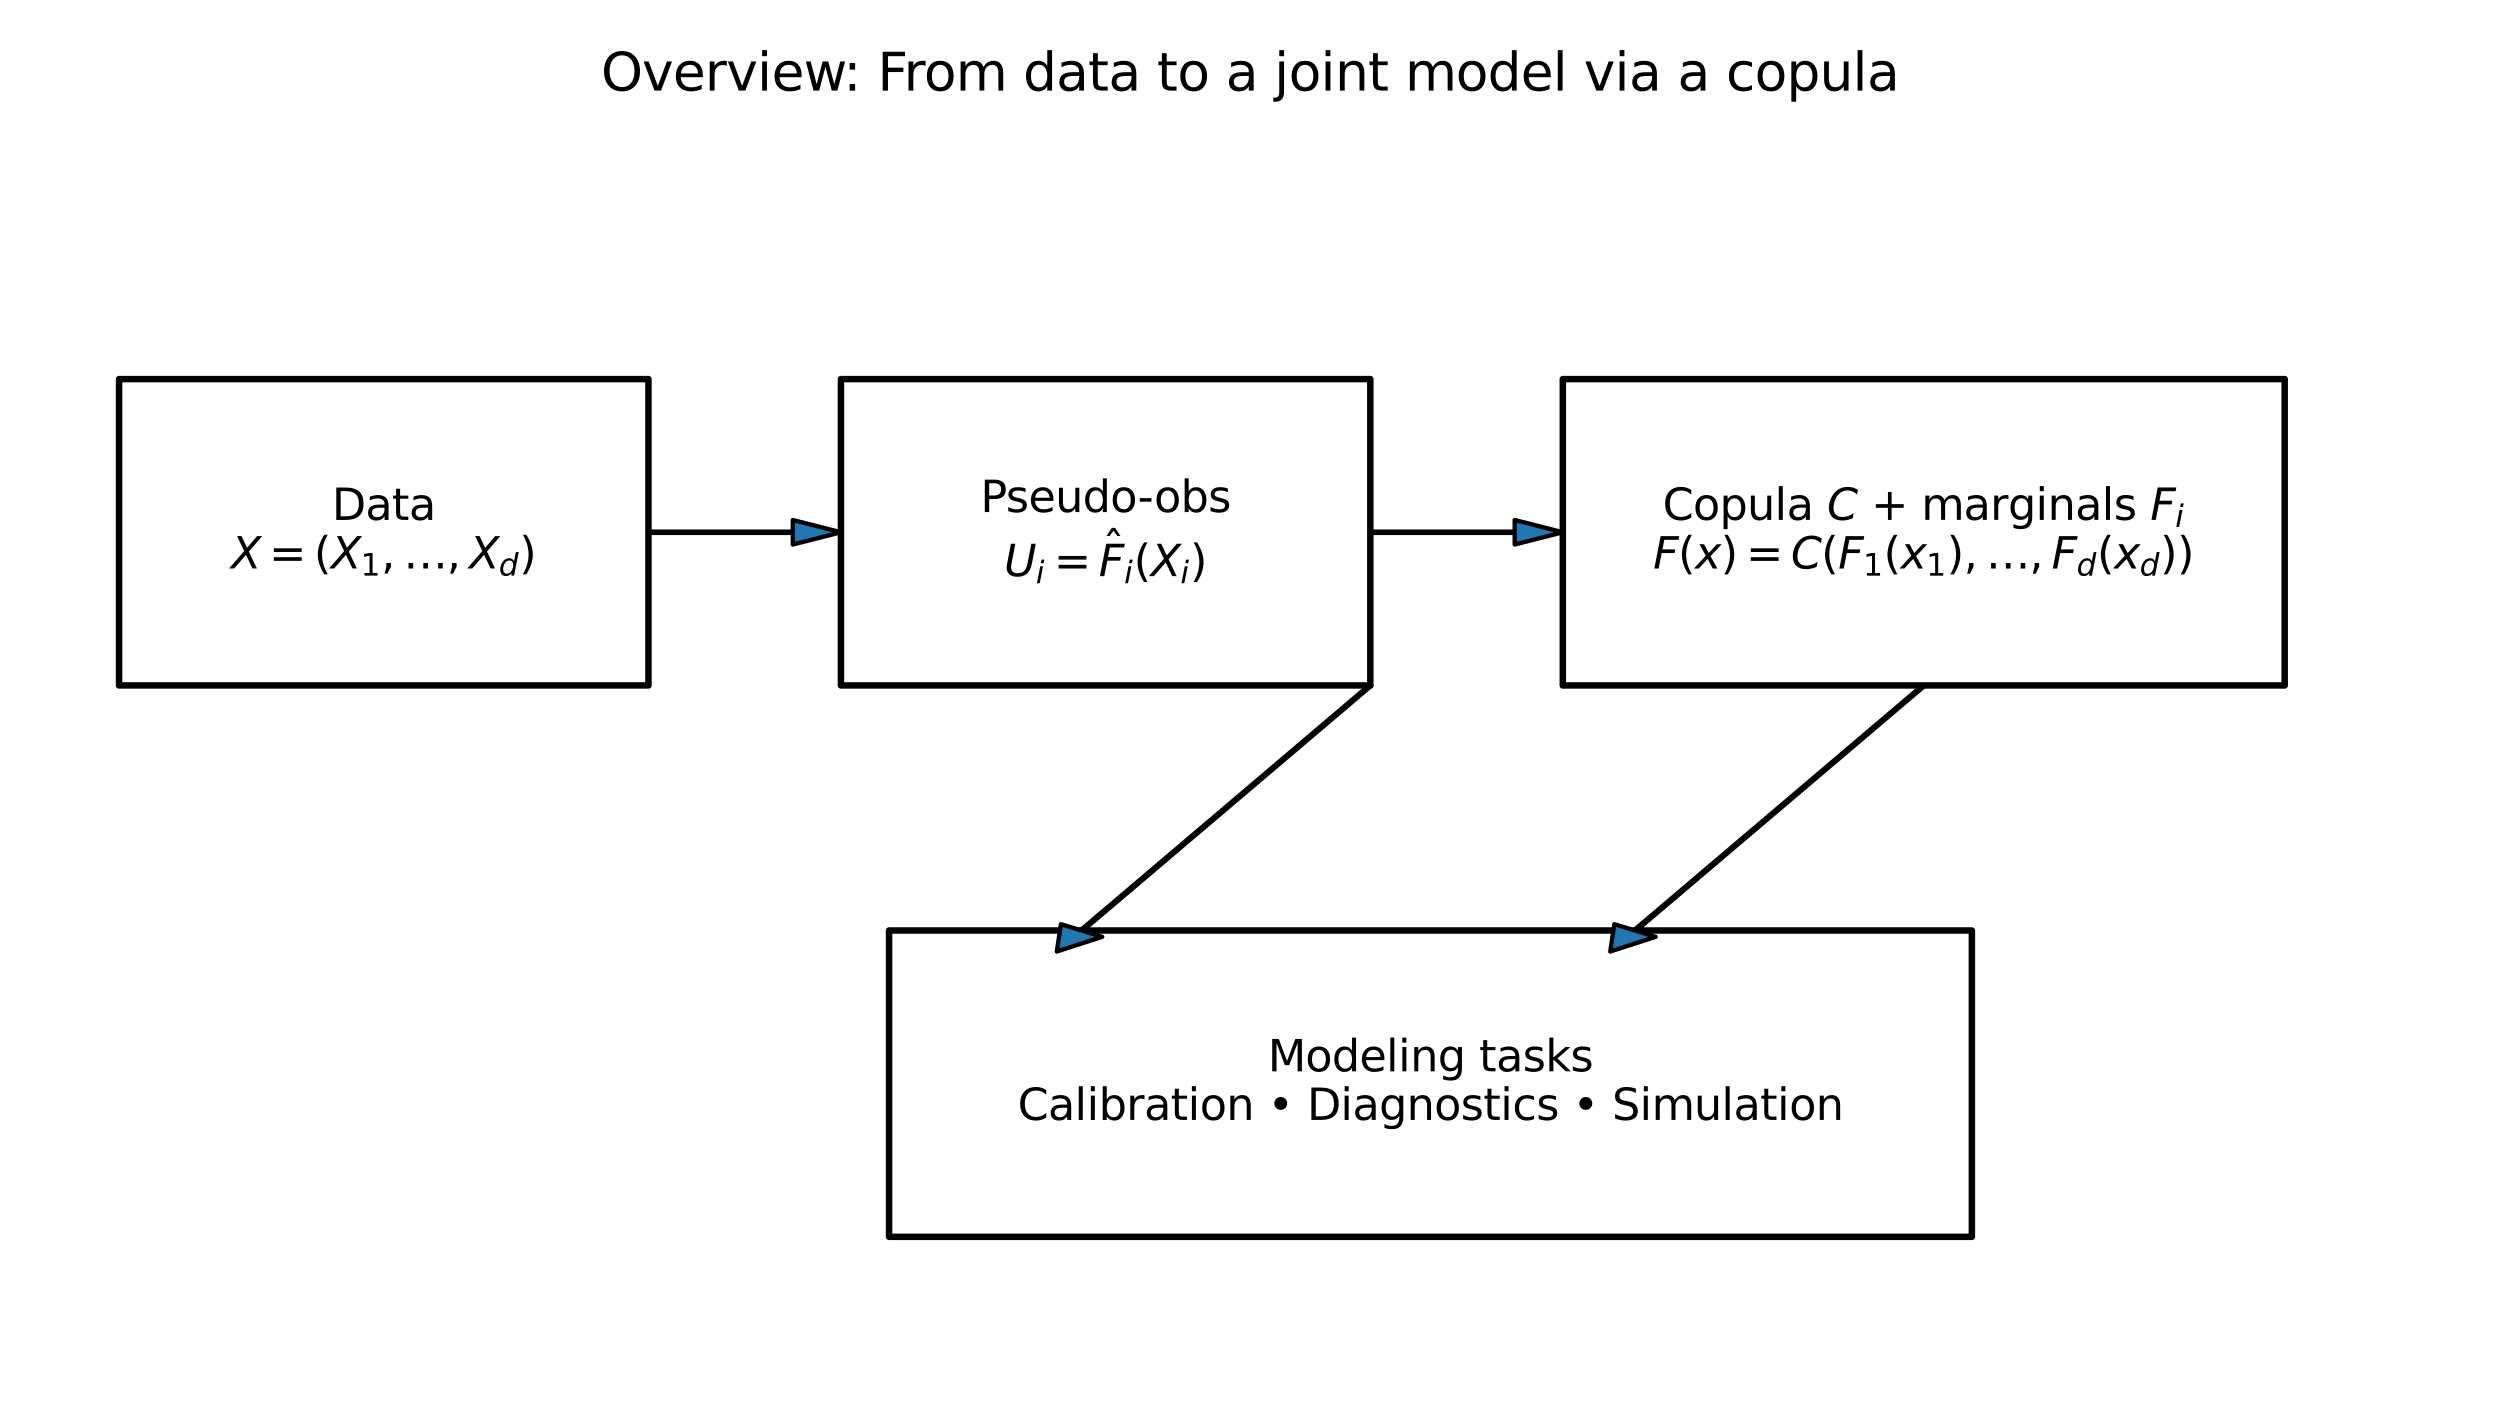 <?xml version="1.0" encoding="utf-8" standalone="no"?>
<!DOCTYPE svg PUBLIC "-//W3C//DTD SVG 1.1//EN"
  "http://www.w3.org/Graphics/SVG/1.1/DTD/svg11.dtd">
<svg xmlns:xlink="http://www.w3.org/1999/xlink" width="576pt" height="324pt" viewBox="0 0 576 324" xmlns="http://www.w3.org/2000/svg" version="1.1">
 <defs>
  <style type="text/css">*{stroke-linejoin: round; stroke-linecap: butt}</style>
 </defs>
 <g id="figure_1">
  <g id="patch_1">
   <path d="M 0 324 
L 576 324 
L 576 0 
L 0 0 
z
" style="fill: #ffffff"/>
  </g>
  <g id="axes_1">
   <g id="patch_2">
    <path d="M 27.432 157.924 
L 149.4 157.924 
L 149.4 87.344 
L 27.432 87.344 
L 27.432 157.924 
z
" clip-path="url(#pdea98da406)" style="fill: none; stroke: #000000; stroke-width: 1.5; stroke-linejoin: miter"/>
   </g>
   <g id="patch_3">
    <path d="M 193.752 157.924 
L 315.72 157.924 
L 315.72 87.344 
L 193.752 87.344 
L 193.752 157.924 
z
" clip-path="url(#pdea98da406)" style="fill: none; stroke: #000000; stroke-width: 1.5; stroke-linejoin: miter"/>
   </g>
   <g id="patch_4">
    <path d="M 360.072 157.924 
L 526.392 157.924 
L 526.392 87.344 
L 360.072 87.344 
L 360.072 157.924 
z
" clip-path="url(#pdea98da406)" style="fill: none; stroke: #000000; stroke-width: 1.5; stroke-linejoin: miter"/>
   </g>
   <g id="patch_5">
    <path d="M 204.84 284.968 
L 454.32 284.968 
L 454.32 214.388 
L 204.84 214.388 
L 204.84 284.968 
z
" clip-path="url(#pdea98da406)" style="fill: none; stroke: #000000; stroke-width: 1.5; stroke-linejoin: miter"/>
   </g>
   <g id="patch_6">
    <path d="M 193.752 122.634 
L 182.664 125.457 
L 182.664 122.775 
L 149.4 122.775 
L 149.4 122.493 
L 182.664 122.493 
L 182.664 119.811 
z
" clip-path="url(#pdea98da406)" style="fill: #1f77b4; stroke: #000000; stroke-linejoin: miter"/>
   </g>
   <g id="patch_7">
    <path d="M 360.072 122.634 
L 348.984 125.457 
L 348.984 122.775 
L 315.72 122.775 
L 315.72 122.493 
L 348.984 122.493 
L 348.984 119.811 
z
" clip-path="url(#pdea98da406)" style="fill: #1f77b4; stroke: #000000; stroke-linejoin: miter"/>
   </g>
   <g id="patch_8">
    <path d="M 243.487 219.23 
L 244.438 212.935 
L 248.954 214.315 
L 315.482 157.851 
L 315.958 157.997 
L 249.43 214.461 
L 253.946 215.841 
z
" clip-path="url(#pdea98da406)" style="fill: #1f77b4; stroke: #000000; stroke-linejoin: miter"/>
   </g>
   <g id="patch_9">
    <path d="M 370.999 219.23 
L 371.95 212.935 
L 376.466 214.315 
L 442.994 157.851 
L 443.47 157.997 
L 376.942 214.461 
L 381.458 215.841 
z
" clip-path="url(#pdea98da406)" style="fill: #1f77b4; stroke: #000000; stroke-linejoin: miter"/>
   </g>
   <g id="text_1">
    <!-- Data -->
    <g transform="translate(76.478 119.794) scale(0.1 -0.1)">
     <defs>
      <path id="DejaVuSans-44" d="M 1259 4147 
L 1259 519 
L 2022 519 
Q 2988 519 3436 956 
Q 3884 1394 3884 2338 
Q 3884 3275 3436 3711 
Q 2988 4147 2022 4147 
L 1259 4147 
z
M 628 4666 
L 1925 4666 
Q 3281 4666 3915 4102 
Q 4550 3538 4550 2338 
Q 4550 1131 3912 565 
Q 3275 0 1925 0 
L 628 0 
L 628 4666 
z
" transform="scale(0.016)"/>
      <path id="DejaVuSans-61" d="M 2194 1759 
Q 1497 1759 1228 1600 
Q 959 1441 959 1056 
Q 959 750 1161 570 
Q 1363 391 1709 391 
Q 2188 391 2477 730 
Q 2766 1069 2766 1631 
L 2766 1759 
L 2194 1759 
z
M 3341 1997 
L 3341 0 
L 2766 0 
L 2766 531 
Q 2569 213 2275 61 
Q 1981 -91 1556 -91 
Q 1019 -91 701 211 
Q 384 513 384 1019 
Q 384 1609 779 1909 
Q 1175 2209 1959 2209 
L 2766 2209 
L 2766 2266 
Q 2766 2663 2505 2880 
Q 2244 3097 1772 3097 
Q 1472 3097 1187 3025 
Q 903 2953 641 2809 
L 641 3341 
Q 956 3463 1253 3523 
Q 1550 3584 1831 3584 
Q 2591 3584 2966 3190 
Q 3341 2797 3341 1997 
z
" transform="scale(0.016)"/>
      <path id="DejaVuSans-74" d="M 1172 4494 
L 1172 3500 
L 2356 3500 
L 2356 3053 
L 1172 3053 
L 1172 1153 
Q 1172 725 1289 603 
Q 1406 481 1766 481 
L 2356 481 
L 2356 0 
L 1766 0 
Q 1100 0 847 248 
Q 594 497 594 1153 
L 594 3053 
L 172 3053 
L 172 3500 
L 594 3500 
L 594 4494 
L 1172 4494 
z
" transform="scale(0.016)"/>
     </defs>
     <use xlink:href="#DejaVuSans-44"/>
     <use xlink:href="#DejaVuSans-61" transform="translate(77.002 0)"/>
     <use xlink:href="#DejaVuSans-74" transform="translate(138.281 0)"/>
     <use xlink:href="#DejaVuSans-61" transform="translate(177.49 0)"/>
    </g>
    <!-- $X=(X_1,\ldots,X_d)$ -->
    <g transform="translate(53.216 130.992) scale(0.1 -0.1)">
     <defs>
      <path id="DejaVuSans-Oblique-58" d="M 878 4666 
L 1516 4666 
L 2316 2981 
L 3763 4666 
L 4500 4666 
L 2578 2438 
L 3738 0 
L 3103 0 
L 2163 1966 
L 459 0 
L -275 0 
L 1906 2509 
L 878 4666 
z
" transform="scale(0.016)"/>
      <path id="DejaVuSans-3d" d="M 678 2906 
L 4684 2906 
L 4684 2381 
L 678 2381 
L 678 2906 
z
M 678 1631 
L 4684 1631 
L 4684 1100 
L 678 1100 
L 678 1631 
z
" transform="scale(0.016)"/>
      <path id="DejaVuSans-28" d="M 1984 4856 
Q 1566 4138 1362 3434 
Q 1159 2731 1159 2009 
Q 1159 1288 1364 580 
Q 1569 -128 1984 -844 
L 1484 -844 
Q 1016 -109 783 600 
Q 550 1309 550 2009 
Q 550 2706 781 3412 
Q 1013 4119 1484 4856 
L 1984 4856 
z
" transform="scale(0.016)"/>
      <path id="DejaVuSans-31" d="M 794 531 
L 1825 531 
L 1825 4091 
L 703 3866 
L 703 4441 
L 1819 4666 
L 2450 4666 
L 2450 531 
L 3481 531 
L 3481 0 
L 794 0 
L 794 531 
z
" transform="scale(0.016)"/>
      <path id="DejaVuSans-2c" d="M 750 794 
L 1409 794 
L 1409 256 
L 897 -744 
L 494 -744 
L 750 256 
L 750 794 
z
" transform="scale(0.016)"/>
      <path id="DejaVuSans-2026" d="M 2869 794 
L 3531 794 
L 3531 0 
L 2869 0 
L 2869 794 
z
M 4997 794 
L 5663 794 
L 5663 0 
L 4997 0 
L 4997 794 
z
M 738 794 
L 1403 794 
L 1403 0 
L 738 0 
L 738 794 
z
" transform="scale(0.016)"/>
      <path id="DejaVuSans-Oblique-64" d="M 2675 525 
Q 2444 222 2128 65 
Q 1813 -91 1428 -91 
Q 903 -91 598 267 
Q 294 625 294 1247 
Q 294 1766 478 2236 
Q 663 2706 1013 3078 
Q 1244 3325 1534 3454 
Q 1825 3584 2144 3584 
Q 2481 3584 2739 3421 
Q 2997 3259 3138 2956 
L 3513 4863 
L 4091 4863 
L 3144 0 
L 2566 0 
L 2675 525 
z
M 891 1350 
Q 891 897 1095 644 
Q 1300 391 1663 391 
Q 1931 391 2161 520 
Q 2391 650 2566 903 
Q 2750 1166 2856 1509 
Q 2963 1853 2963 2188 
Q 2963 2622 2758 2865 
Q 2553 3109 2194 3109 
Q 1922 3109 1687 2981 
Q 1453 2853 1288 2613 
Q 1106 2353 998 2009 
Q 891 1666 891 1350 
z
" transform="scale(0.016)"/>
      <path id="DejaVuSans-29" d="M 513 4856 
L 1013 4856 
Q 1481 4119 1714 3412 
Q 1947 2706 1947 2009 
Q 1947 1309 1714 600 
Q 1481 -109 1013 -844 
L 513 -844 
Q 928 -128 1133 580 
Q 1338 1288 1338 2009 
Q 1338 2731 1133 3434 
Q 928 4138 513 4856 
z
" transform="scale(0.016)"/>
     </defs>
     <use xlink:href="#DejaVuSans-Oblique-58" transform="translate(0 0.125)"/>
     <use xlink:href="#DejaVuSans-3d" transform="translate(87.988 0.125)"/>
     <use xlink:href="#DejaVuSans-28" transform="translate(191.26 0.125)"/>
     <use xlink:href="#DejaVuSans-Oblique-58" transform="translate(230.273 0.125)"/>
     <use xlink:href="#DejaVuSans-31" transform="translate(298.779 -16.281) scale(0.7)"/>
     <use xlink:href="#DejaVuSans-2c" transform="translate(346.05 0.125)"/>
     <use xlink:href="#DejaVuSans-2026" transform="translate(397.319 0.125)"/>
     <use xlink:href="#DejaVuSans-2c" transform="translate(497.319 0.125)"/>
     <use xlink:href="#DejaVuSans-Oblique-58" transform="translate(548.589 0.125)"/>
     <use xlink:href="#DejaVuSans-Oblique-64" transform="translate(617.095 -16.281) scale(0.7)"/>
     <use xlink:href="#DejaVuSans-29" transform="translate(664.263 0.125)"/>
    </g>
   </g>
   <g id="text_2">
    <!-- Pseudo-obs -->
    <g transform="translate(225.895 117.981) scale(0.1 -0.1)">
     <defs>
      <path id="DejaVuSans-50" d="M 1259 4147 
L 1259 2394 
L 2053 2394 
Q 2494 2394 2734 2622 
Q 2975 2850 2975 3272 
Q 2975 3691 2734 3919 
Q 2494 4147 2053 4147 
L 1259 4147 
z
M 628 4666 
L 2053 4666 
Q 2838 4666 3239 4311 
Q 3641 3956 3641 3272 
Q 3641 2581 3239 2228 
Q 2838 1875 2053 1875 
L 1259 1875 
L 1259 0 
L 628 0 
L 628 4666 
z
" transform="scale(0.016)"/>
      <path id="DejaVuSans-73" d="M 2834 3397 
L 2834 2853 
Q 2591 2978 2328 3040 
Q 2066 3103 1784 3103 
Q 1356 3103 1142 2972 
Q 928 2841 928 2578 
Q 928 2378 1081 2264 
Q 1234 2150 1697 2047 
L 1894 2003 
Q 2506 1872 2764 1633 
Q 3022 1394 3022 966 
Q 3022 478 2636 193 
Q 2250 -91 1575 -91 
Q 1294 -91 989 -36 
Q 684 19 347 128 
L 347 722 
Q 666 556 975 473 
Q 1284 391 1588 391 
Q 1994 391 2212 530 
Q 2431 669 2431 922 
Q 2431 1156 2273 1281 
Q 2116 1406 1581 1522 
L 1381 1569 
Q 847 1681 609 1914 
Q 372 2147 372 2553 
Q 372 3047 722 3315 
Q 1072 3584 1716 3584 
Q 2034 3584 2315 3537 
Q 2597 3491 2834 3397 
z
" transform="scale(0.016)"/>
      <path id="DejaVuSans-65" d="M 3597 1894 
L 3597 1613 
L 953 1613 
Q 991 1019 1311 708 
Q 1631 397 2203 397 
Q 2534 397 2845 478 
Q 3156 559 3463 722 
L 3463 178 
Q 3153 47 2828 -22 
Q 2503 -91 2169 -91 
Q 1331 -91 842 396 
Q 353 884 353 1716 
Q 353 2575 817 3079 
Q 1281 3584 2069 3584 
Q 2775 3584 3186 3129 
Q 3597 2675 3597 1894 
z
M 3022 2063 
Q 3016 2534 2758 2815 
Q 2500 3097 2075 3097 
Q 1594 3097 1305 2825 
Q 1016 2553 972 2059 
L 3022 2063 
z
" transform="scale(0.016)"/>
      <path id="DejaVuSans-75" d="M 544 1381 
L 544 3500 
L 1119 3500 
L 1119 1403 
Q 1119 906 1312 657 
Q 1506 409 1894 409 
Q 2359 409 2629 706 
Q 2900 1003 2900 1516 
L 2900 3500 
L 3475 3500 
L 3475 0 
L 2900 0 
L 2900 538 
Q 2691 219 2414 64 
Q 2138 -91 1772 -91 
Q 1169 -91 856 284 
Q 544 659 544 1381 
z
M 1991 3584 
L 1991 3584 
z
" transform="scale(0.016)"/>
      <path id="DejaVuSans-64" d="M 2906 2969 
L 2906 4863 
L 3481 4863 
L 3481 0 
L 2906 0 
L 2906 525 
Q 2725 213 2448 61 
Q 2172 -91 1784 -91 
Q 1150 -91 751 415 
Q 353 922 353 1747 
Q 353 2572 751 3078 
Q 1150 3584 1784 3584 
Q 2172 3584 2448 3432 
Q 2725 3281 2906 2969 
z
M 947 1747 
Q 947 1113 1208 752 
Q 1469 391 1925 391 
Q 2381 391 2643 752 
Q 2906 1113 2906 1747 
Q 2906 2381 2643 2742 
Q 2381 3103 1925 3103 
Q 1469 3103 1208 2742 
Q 947 2381 947 1747 
z
" transform="scale(0.016)"/>
      <path id="DejaVuSans-6f" d="M 1959 3097 
Q 1497 3097 1228 2736 
Q 959 2375 959 1747 
Q 959 1119 1226 758 
Q 1494 397 1959 397 
Q 2419 397 2687 759 
Q 2956 1122 2956 1747 
Q 2956 2369 2687 2733 
Q 2419 3097 1959 3097 
z
M 1959 3584 
Q 2709 3584 3137 3096 
Q 3566 2609 3566 1747 
Q 3566 888 3137 398 
Q 2709 -91 1959 -91 
Q 1206 -91 779 398 
Q 353 888 353 1747 
Q 353 2609 779 3096 
Q 1206 3584 1959 3584 
z
" transform="scale(0.016)"/>
      <path id="DejaVuSans-2d" d="M 313 2009 
L 1997 2009 
L 1997 1497 
L 313 1497 
L 313 2009 
z
" transform="scale(0.016)"/>
      <path id="DejaVuSans-62" d="M 3116 1747 
Q 3116 2381 2855 2742 
Q 2594 3103 2138 3103 
Q 1681 3103 1420 2742 
Q 1159 2381 1159 1747 
Q 1159 1113 1420 752 
Q 1681 391 2138 391 
Q 2594 391 2855 752 
Q 3116 1113 3116 1747 
z
M 1159 2969 
Q 1341 3281 1617 3432 
Q 1894 3584 2278 3584 
Q 2916 3584 3314 3078 
Q 3713 2572 3713 1747 
Q 3713 922 3314 415 
Q 2916 -91 2278 -91 
Q 1894 -91 1617 61 
Q 1341 213 1159 525 
L 1159 0 
L 581 0 
L 581 4863 
L 1159 4863 
L 1159 2969 
z
" transform="scale(0.016)"/>
     </defs>
     <use xlink:href="#DejaVuSans-50"/>
     <use xlink:href="#DejaVuSans-73" transform="translate(58.553 0)"/>
     <use xlink:href="#DejaVuSans-65" transform="translate(110.652 0)"/>
     <use xlink:href="#DejaVuSans-75" transform="translate(172.176 0)"/>
     <use xlink:href="#DejaVuSans-64" transform="translate(235.555 0)"/>
     <use xlink:href="#DejaVuSans-6f" transform="translate(299.031 0)"/>
     <use xlink:href="#DejaVuSans-2d" transform="translate(362.088 0)"/>
     <use xlink:href="#DejaVuSans-6f" transform="translate(400.047 0)"/>
     <use xlink:href="#DejaVuSans-62" transform="translate(461.229 0)"/>
     <use xlink:href="#DejaVuSans-73" transform="translate(524.705 0)"/>
    </g>
    <!-- $U_i=\hat F_i(X_i)$ -->
    <g transform="translate(231.336 132.805) scale(0.1 -0.1)">
     <defs>
      <path id="DejaVuSans-Oblique-55" d="M 991 4666 
L 1625 4666 
L 1075 1831 
Q 1041 1641 1027 1517 
Q 1013 1394 1013 1300 
Q 1013 869 1253 645 
Q 1494 422 1959 422 
Q 2563 422 2898 753 
Q 3234 1084 3378 1831 
L 3928 4666 
L 4563 4666 
L 4000 1753 
Q 3816 809 3300 359 
Q 2784 -91 1888 -91 
Q 1188 -91 780 261 
Q 372 613 372 1216 
Q 372 1325 387 1461 
Q 403 1597 434 1753 
L 991 4666 
z
" transform="scale(0.016)"/>
      <path id="DejaVuSans-Oblique-69" d="M 1172 4863 
L 1747 4863 
L 1606 4134 
L 1031 4134 
L 1172 4863 
z
M 909 3500 
L 1484 3500 
L 800 0 
L 225 0 
L 909 3500 
z
" transform="scale(0.016)"/>
      <path id="DejaVuSans-302" d="M -1831 5119 
L -1369 5119 
L -603 3944 
L -1038 3944 
L -1600 4709 
L -2163 3944 
L -2597 3944 
L -1831 5119 
z
M -1600 3584 
L -1600 3584 
z
" transform="scale(0.016)"/>
      <path id="DejaVuSans-Oblique-46" d="M 1081 4666 
L 3756 4666 
L 3653 4134 
L 1606 4134 
L 1338 2759 
L 3188 2759 
L 3084 2228 
L 1234 2228 
L 800 0 
L 172 0 
L 1081 4666 
z
" transform="scale(0.016)"/>
     </defs>
     <use xlink:href="#DejaVuSans-Oblique-55" transform="translate(0 0.609)"/>
     <use xlink:href="#DejaVuSans-Oblique-69" transform="translate(73.193 -15.797) scale(0.7)"/>
     <use xlink:href="#DejaVuSans-3d" transform="translate(114.858 0.609)"/>
     <use xlink:href="#DejaVuSans-302" transform="translate(277.708 30.016)"/>
     <use xlink:href="#DejaVuSans-Oblique-46" transform="translate(218.13 0.609)"/>
     <use xlink:href="#DejaVuSans-Oblique-69" transform="translate(276.606 -15.797) scale(0.7)"/>
     <use xlink:href="#DejaVuSans-28" transform="translate(298.789 0.609)"/>
     <use xlink:href="#DejaVuSans-Oblique-58" transform="translate(337.803 0.609)"/>
     <use xlink:href="#DejaVuSans-Oblique-69" transform="translate(406.309 -15.797) scale(0.7)"/>
     <use xlink:href="#DejaVuSans-29" transform="translate(428.491 0.609)"/>
    </g>
   </g>
   <g id="text_3">
    <!-- Copula $C$ + marginals $F_i$ -->
    <g transform="translate(383.082 119.785) scale(0.1 -0.1)">
     <defs>
      <path id="DejaVuSans-43" d="M 4122 4306 
L 4122 3641 
Q 3803 3938 3442 4084 
Q 3081 4231 2675 4231 
Q 1875 4231 1450 3742 
Q 1025 3253 1025 2328 
Q 1025 1406 1450 917 
Q 1875 428 2675 428 
Q 3081 428 3442 575 
Q 3803 722 4122 1019 
L 4122 359 
Q 3791 134 3420 21 
Q 3050 -91 2638 -91 
Q 1578 -91 968 557 
Q 359 1206 359 2328 
Q 359 3453 968 4101 
Q 1578 4750 2638 4750 
Q 3056 4750 3426 4639 
Q 3797 4528 4122 4306 
z
" transform="scale(0.016)"/>
      <path id="DejaVuSans-70" d="M 1159 525 
L 1159 -1331 
L 581 -1331 
L 581 3500 
L 1159 3500 
L 1159 2969 
Q 1341 3281 1617 3432 
Q 1894 3584 2278 3584 
Q 2916 3584 3314 3078 
Q 3713 2572 3713 1747 
Q 3713 922 3314 415 
Q 2916 -91 2278 -91 
Q 1894 -91 1617 61 
Q 1341 213 1159 525 
z
M 3116 1747 
Q 3116 2381 2855 2742 
Q 2594 3103 2138 3103 
Q 1681 3103 1420 2742 
Q 1159 2381 1159 1747 
Q 1159 1113 1420 752 
Q 1681 391 2138 391 
Q 2594 391 2855 752 
Q 3116 1113 3116 1747 
z
" transform="scale(0.016)"/>
      <path id="DejaVuSans-6c" d="M 603 4863 
L 1178 4863 
L 1178 0 
L 603 0 
L 603 4863 
z
" transform="scale(0.016)"/>
      <path id="DejaVuSans-20" transform="scale(0.016)"/>
      <path id="DejaVuSans-Oblique-43" d="M 4447 4306 
L 4319 3641 
Q 4019 3944 3683 4091 
Q 3347 4238 2956 4238 
Q 2422 4238 2017 3981 
Q 1613 3725 1319 3200 
Q 1131 2863 1032 2486 
Q 934 2109 934 1728 
Q 934 1091 1264 756 
Q 1594 422 2222 422 
Q 2656 422 3056 561 
Q 3456 700 3834 978 
L 3688 231 
Q 3316 72 2936 -9 
Q 2556 -91 2175 -91 
Q 1278 -91 773 396 
Q 269 884 269 1753 
Q 269 2309 461 2846 
Q 653 3384 1013 3828 
Q 1394 4300 1883 4525 
Q 2372 4750 3022 4750 
Q 3422 4750 3780 4639 
Q 4138 4528 4447 4306 
z
" transform="scale(0.016)"/>
      <path id="DejaVuSans-2b" d="M 2944 4013 
L 2944 2272 
L 4684 2272 
L 4684 1741 
L 2944 1741 
L 2944 0 
L 2419 0 
L 2419 1741 
L 678 1741 
L 678 2272 
L 2419 2272 
L 2419 4013 
L 2944 4013 
z
" transform="scale(0.016)"/>
      <path id="DejaVuSans-6d" d="M 3328 2828 
Q 3544 3216 3844 3400 
Q 4144 3584 4550 3584 
Q 5097 3584 5394 3201 
Q 5691 2819 5691 2113 
L 5691 0 
L 5113 0 
L 5113 2094 
Q 5113 2597 4934 2840 
Q 4756 3084 4391 3084 
Q 3944 3084 3684 2787 
Q 3425 2491 3425 1978 
L 3425 0 
L 2847 0 
L 2847 2094 
Q 2847 2600 2669 2842 
Q 2491 3084 2119 3084 
Q 1678 3084 1418 2786 
Q 1159 2488 1159 1978 
L 1159 0 
L 581 0 
L 581 3500 
L 1159 3500 
L 1159 2956 
Q 1356 3278 1631 3431 
Q 1906 3584 2284 3584 
Q 2666 3584 2933 3390 
Q 3200 3197 3328 2828 
z
" transform="scale(0.016)"/>
      <path id="DejaVuSans-72" d="M 2631 2963 
Q 2534 3019 2420 3045 
Q 2306 3072 2169 3072 
Q 1681 3072 1420 2755 
Q 1159 2438 1159 1844 
L 1159 0 
L 581 0 
L 581 3500 
L 1159 3500 
L 1159 2956 
Q 1341 3275 1631 3429 
Q 1922 3584 2338 3584 
Q 2397 3584 2469 3576 
Q 2541 3569 2628 3553 
L 2631 2963 
z
" transform="scale(0.016)"/>
      <path id="DejaVuSans-67" d="M 2906 1791 
Q 2906 2416 2648 2759 
Q 2391 3103 1925 3103 
Q 1463 3103 1205 2759 
Q 947 2416 947 1791 
Q 947 1169 1205 825 
Q 1463 481 1925 481 
Q 2391 481 2648 825 
Q 2906 1169 2906 1791 
z
M 3481 434 
Q 3481 -459 3084 -895 
Q 2688 -1331 1869 -1331 
Q 1566 -1331 1297 -1286 
Q 1028 -1241 775 -1147 
L 775 -588 
Q 1028 -725 1275 -790 
Q 1522 -856 1778 -856 
Q 2344 -856 2625 -561 
Q 2906 -266 2906 331 
L 2906 616 
Q 2728 306 2450 153 
Q 2172 0 1784 0 
Q 1141 0 747 490 
Q 353 981 353 1791 
Q 353 2603 747 3093 
Q 1141 3584 1784 3584 
Q 2172 3584 2450 3431 
Q 2728 3278 2906 2969 
L 2906 3500 
L 3481 3500 
L 3481 434 
z
" transform="scale(0.016)"/>
      <path id="DejaVuSans-69" d="M 603 3500 
L 1178 3500 
L 1178 0 
L 603 0 
L 603 3500 
z
M 603 4863 
L 1178 4863 
L 1178 4134 
L 603 4134 
L 603 4863 
z
" transform="scale(0.016)"/>
      <path id="DejaVuSans-6e" d="M 3513 2113 
L 3513 0 
L 2938 0 
L 2938 2094 
Q 2938 2591 2744 2837 
Q 2550 3084 2163 3084 
Q 1697 3084 1428 2787 
Q 1159 2491 1159 1978 
L 1159 0 
L 581 0 
L 581 3500 
L 1159 3500 
L 1159 2956 
Q 1366 3272 1645 3428 
Q 1925 3584 2291 3584 
Q 2894 3584 3203 3211 
Q 3513 2838 3513 2113 
z
" transform="scale(0.016)"/>
     </defs>
     <use xlink:href="#DejaVuSans-43" transform="translate(0 0.016)"/>
     <use xlink:href="#DejaVuSans-6f" transform="translate(69.824 0.016)"/>
     <use xlink:href="#DejaVuSans-70" transform="translate(131.006 0.016)"/>
     <use xlink:href="#DejaVuSans-75" transform="translate(194.482 0.016)"/>
     <use xlink:href="#DejaVuSans-6c" transform="translate(257.861 0.016)"/>
     <use xlink:href="#DejaVuSans-61" transform="translate(285.645 0.016)"/>
     <use xlink:href="#DejaVuSans-20" transform="translate(346.924 0.016)"/>
     <use xlink:href="#DejaVuSans-Oblique-43" transform="translate(378.711 0.016)"/>
     <use xlink:href="#DejaVuSans-20" transform="translate(448.535 0.016)"/>
     <use xlink:href="#DejaVuSans-2b" transform="translate(480.322 0.016)"/>
     <use xlink:href="#DejaVuSans-20" transform="translate(564.111 0.016)"/>
     <use xlink:href="#DejaVuSans-6d" transform="translate(595.898 0.016)"/>
     <use xlink:href="#DejaVuSans-61" transform="translate(693.311 0.016)"/>
     <use xlink:href="#DejaVuSans-72" transform="translate(754.59 0.016)"/>
     <use xlink:href="#DejaVuSans-67" transform="translate(795.703 0.016)"/>
     <use xlink:href="#DejaVuSans-69" transform="translate(859.18 0.016)"/>
     <use xlink:href="#DejaVuSans-6e" transform="translate(886.963 0.016)"/>
     <use xlink:href="#DejaVuSans-61" transform="translate(950.342 0.016)"/>
     <use xlink:href="#DejaVuSans-6c" transform="translate(1011.621 0.016)"/>
     <use xlink:href="#DejaVuSans-73" transform="translate(1039.404 0.016)"/>
     <use xlink:href="#DejaVuSans-20" transform="translate(1091.504 0.016)"/>
     <use xlink:href="#DejaVuSans-Oblique-46" transform="translate(1123.291 0.016)"/>
     <use xlink:href="#DejaVuSans-Oblique-69" transform="translate(1180.811 -16.391) scale(0.7)"/>
    </g>
    <!-- $F(x)=C(F_1(x_1),\ldots,F_d(x_d))$ -->
    <g transform="translate(380.882 131.003) scale(0.1 -0.1)">
     <defs>
      <path id="DejaVuSans-Oblique-78" d="M 3841 3500 
L 2234 1784 
L 3219 0 
L 2559 0 
L 1819 1388 
L 531 0 
L -166 0 
L 1556 1844 
L 641 3500 
L 1300 3500 
L 1972 2234 
L 3144 3500 
L 3841 3500 
z
" transform="scale(0.016)"/>
     </defs>
     <use xlink:href="#DejaVuSans-Oblique-46" transform="translate(0 0.125)"/>
     <use xlink:href="#DejaVuSans-28" transform="translate(57.52 0.125)"/>
     <use xlink:href="#DejaVuSans-Oblique-78" transform="translate(96.533 0.125)"/>
     <use xlink:href="#DejaVuSans-29" transform="translate(155.713 0.125)"/>
     <use xlink:href="#DejaVuSans-3d" transform="translate(214.209 0.125)"/>
     <use xlink:href="#DejaVuSans-Oblique-43" transform="translate(317.48 0.125)"/>
     <use xlink:href="#DejaVuSans-28" transform="translate(387.305 0.125)"/>
     <use xlink:href="#DejaVuSans-Oblique-46" transform="translate(426.318 0.125)"/>
     <use xlink:href="#DejaVuSans-31" transform="translate(483.838 -16.281) scale(0.7)"/>
     <use xlink:href="#DejaVuSans-28" transform="translate(531.108 0.125)"/>
     <use xlink:href="#DejaVuSans-Oblique-78" transform="translate(570.122 0.125)"/>
     <use xlink:href="#DejaVuSans-31" transform="translate(629.302 -16.281) scale(0.7)"/>
     <use xlink:href="#DejaVuSans-29" transform="translate(676.572 0.125)"/>
     <use xlink:href="#DejaVuSans-2c" transform="translate(715.586 0.125)"/>
     <use xlink:href="#DejaVuSans-2026" transform="translate(766.855 0.125)"/>
     <use xlink:href="#DejaVuSans-2c" transform="translate(866.855 0.125)"/>
     <use xlink:href="#DejaVuSans-Oblique-46" transform="translate(918.125 0.125)"/>
     <use xlink:href="#DejaVuSans-Oblique-64" transform="translate(975.645 -16.281) scale(0.7)"/>
     <use xlink:href="#DejaVuSans-28" transform="translate(1022.812 0.125)"/>
     <use xlink:href="#DejaVuSans-Oblique-78" transform="translate(1061.826 0.125)"/>
     <use xlink:href="#DejaVuSans-Oblique-64" transform="translate(1121.006 -16.281) scale(0.7)"/>
     <use xlink:href="#DejaVuSans-29" transform="translate(1168.174 0.125)"/>
     <use xlink:href="#DejaVuSans-29" transform="translate(1207.188 0.125)"/>
    </g>
   </g>
   <g id="text_4">
    <!-- Modeling tasks -->
    <g transform="translate(292.117 246.838) scale(0.1 -0.1)">
     <defs>
      <path id="DejaVuSans-4d" d="M 628 4666 
L 1569 4666 
L 2759 1491 
L 3956 4666 
L 4897 4666 
L 4897 0 
L 4281 0 
L 4281 4097 
L 3078 897 
L 2444 897 
L 1241 4097 
L 1241 0 
L 628 0 
L 628 4666 
z
" transform="scale(0.016)"/>
      <path id="DejaVuSans-6b" d="M 581 4863 
L 1159 4863 
L 1159 1991 
L 2875 3500 
L 3609 3500 
L 1753 1863 
L 3688 0 
L 2938 0 
L 1159 1709 
L 1159 0 
L 581 0 
L 581 4863 
z
" transform="scale(0.016)"/>
     </defs>
     <use xlink:href="#DejaVuSans-4d"/>
     <use xlink:href="#DejaVuSans-6f" transform="translate(86.279 0)"/>
     <use xlink:href="#DejaVuSans-64" transform="translate(147.461 0)"/>
     <use xlink:href="#DejaVuSans-65" transform="translate(210.938 0)"/>
     <use xlink:href="#DejaVuSans-6c" transform="translate(272.461 0)"/>
     <use xlink:href="#DejaVuSans-69" transform="translate(300.244 0)"/>
     <use xlink:href="#DejaVuSans-6e" transform="translate(328.027 0)"/>
     <use xlink:href="#DejaVuSans-67" transform="translate(391.406 0)"/>
     <use xlink:href="#DejaVuSans-20" transform="translate(454.883 0)"/>
     <use xlink:href="#DejaVuSans-74" transform="translate(486.67 0)"/>
     <use xlink:href="#DejaVuSans-61" transform="translate(525.879 0)"/>
     <use xlink:href="#DejaVuSans-73" transform="translate(587.158 0)"/>
     <use xlink:href="#DejaVuSans-6b" transform="translate(639.258 0)"/>
     <use xlink:href="#DejaVuSans-73" transform="translate(697.168 0)"/>
    </g>
    <!-- Calibration • Diagnostics • Simulation -->
    <g transform="translate(234.475 258.036) scale(0.1 -0.1)">
     <defs>
      <path id="DejaVuSans-2022" d="M 959 2381 
Q 959 2769 1229 3036 
Q 1500 3303 1894 3303 
Q 2281 3303 2548 3036 
Q 2816 2769 2816 2381 
Q 2816 1991 2547 1722 
Q 2278 1453 1888 1453 
Q 1497 1453 1228 1722 
Q 959 1991 959 2381 
z
" transform="scale(0.016)"/>
      <path id="DejaVuSans-63" d="M 3122 3366 
L 3122 2828 
Q 2878 2963 2633 3030 
Q 2388 3097 2138 3097 
Q 1578 3097 1268 2742 
Q 959 2388 959 1747 
Q 959 1106 1268 751 
Q 1578 397 2138 397 
Q 2388 397 2633 464 
Q 2878 531 3122 666 
L 3122 134 
Q 2881 22 2623 -34 
Q 2366 -91 2075 -91 
Q 1284 -91 818 406 
Q 353 903 353 1747 
Q 353 2603 823 3093 
Q 1294 3584 2113 3584 
Q 2378 3584 2631 3529 
Q 2884 3475 3122 3366 
z
" transform="scale(0.016)"/>
      <path id="DejaVuSans-53" d="M 3425 4513 
L 3425 3897 
Q 3066 4069 2747 4153 
Q 2428 4238 2131 4238 
Q 1616 4238 1336 4038 
Q 1056 3838 1056 3469 
Q 1056 3159 1242 3001 
Q 1428 2844 1947 2747 
L 2328 2669 
Q 3034 2534 3370 2195 
Q 3706 1856 3706 1288 
Q 3706 609 3251 259 
Q 2797 -91 1919 -91 
Q 1588 -91 1214 -16 
Q 841 59 441 206 
L 441 856 
Q 825 641 1194 531 
Q 1563 422 1919 422 
Q 2459 422 2753 634 
Q 3047 847 3047 1241 
Q 3047 1584 2836 1778 
Q 2625 1972 2144 2069 
L 1759 2144 
Q 1053 2284 737 2584 
Q 422 2884 422 3419 
Q 422 4038 858 4394 
Q 1294 4750 2059 4750 
Q 2388 4750 2728 4690 
Q 3069 4631 3425 4513 
z
" transform="scale(0.016)"/>
     </defs>
     <use xlink:href="#DejaVuSans-43"/>
     <use xlink:href="#DejaVuSans-61" transform="translate(69.824 0)"/>
     <use xlink:href="#DejaVuSans-6c" transform="translate(131.104 0)"/>
     <use xlink:href="#DejaVuSans-69" transform="translate(158.887 0)"/>
     <use xlink:href="#DejaVuSans-62" transform="translate(186.67 0)"/>
     <use xlink:href="#DejaVuSans-72" transform="translate(250.146 0)"/>
     <use xlink:href="#DejaVuSans-61" transform="translate(291.26 0)"/>
     <use xlink:href="#DejaVuSans-74" transform="translate(352.539 0)"/>
     <use xlink:href="#DejaVuSans-69" transform="translate(391.748 0)"/>
     <use xlink:href="#DejaVuSans-6f" transform="translate(419.531 0)"/>
     <use xlink:href="#DejaVuSans-6e" transform="translate(480.713 0)"/>
     <use xlink:href="#DejaVuSans-20" transform="translate(544.092 0)"/>
     <use xlink:href="#DejaVuSans-2022" transform="translate(575.879 0)"/>
     <use xlink:href="#DejaVuSans-20" transform="translate(634.863 0)"/>
     <use xlink:href="#DejaVuSans-44" transform="translate(666.65 0)"/>
     <use xlink:href="#DejaVuSans-69" transform="translate(743.652 0)"/>
     <use xlink:href="#DejaVuSans-61" transform="translate(771.436 0)"/>
     <use xlink:href="#DejaVuSans-67" transform="translate(832.715 0)"/>
     <use xlink:href="#DejaVuSans-6e" transform="translate(896.191 0)"/>
     <use xlink:href="#DejaVuSans-6f" transform="translate(959.57 0)"/>
     <use xlink:href="#DejaVuSans-73" transform="translate(1020.752 0)"/>
     <use xlink:href="#DejaVuSans-74" transform="translate(1072.852 0)"/>
     <use xlink:href="#DejaVuSans-69" transform="translate(1112.061 0)"/>
     <use xlink:href="#DejaVuSans-63" transform="translate(1139.844 0)"/>
     <use xlink:href="#DejaVuSans-73" transform="translate(1194.824 0)"/>
     <use xlink:href="#DejaVuSans-20" transform="translate(1246.924 0)"/>
     <use xlink:href="#DejaVuSans-2022" transform="translate(1278.711 0)"/>
     <use xlink:href="#DejaVuSans-20" transform="translate(1337.695 0)"/>
     <use xlink:href="#DejaVuSans-53" transform="translate(1369.482 0)"/>
     <use xlink:href="#DejaVuSans-69" transform="translate(1432.959 0)"/>
     <use xlink:href="#DejaVuSans-6d" transform="translate(1460.742 0)"/>
     <use xlink:href="#DejaVuSans-75" transform="translate(1558.154 0)"/>
     <use xlink:href="#DejaVuSans-6c" transform="translate(1621.533 0)"/>
     <use xlink:href="#DejaVuSans-61" transform="translate(1649.316 0)"/>
     <use xlink:href="#DejaVuSans-74" transform="translate(1710.596 0)"/>
     <use xlink:href="#DejaVuSans-69" transform="translate(1749.805 0)"/>
     <use xlink:href="#DejaVuSans-6f" transform="translate(1777.588 0)"/>
     <use xlink:href="#DejaVuSans-6e" transform="translate(1838.77 0)"/>
    </g>
   </g>
   <g id="text_5">
    <!-- Overview: From data to a joint model via a copula -->
    <g transform="translate(138.478 20.88) scale(0.12 -0.12)">
     <defs>
      <path id="DejaVuSans-4f" d="M 2522 4238 
Q 1834 4238 1429 3725 
Q 1025 3213 1025 2328 
Q 1025 1447 1429 934 
Q 1834 422 2522 422 
Q 3209 422 3611 934 
Q 4013 1447 4013 2328 
Q 4013 3213 3611 3725 
Q 3209 4238 2522 4238 
z
M 2522 4750 
Q 3503 4750 4090 4092 
Q 4678 3434 4678 2328 
Q 4678 1225 4090 567 
Q 3503 -91 2522 -91 
Q 1538 -91 948 565 
Q 359 1222 359 2328 
Q 359 3434 948 4092 
Q 1538 4750 2522 4750 
z
" transform="scale(0.016)"/>
      <path id="DejaVuSans-76" d="M 191 3500 
L 800 3500 
L 1894 563 
L 2988 3500 
L 3597 3500 
L 2284 0 
L 1503 0 
L 191 3500 
z
" transform="scale(0.016)"/>
      <path id="DejaVuSans-77" d="M 269 3500 
L 844 3500 
L 1563 769 
L 2278 3500 
L 2956 3500 
L 3675 769 
L 4391 3500 
L 4966 3500 
L 4050 0 
L 3372 0 
L 2619 2869 
L 1863 0 
L 1184 0 
L 269 3500 
z
" transform="scale(0.016)"/>
      <path id="DejaVuSans-3a" d="M 750 794 
L 1409 794 
L 1409 0 
L 750 0 
L 750 794 
z
M 750 3309 
L 1409 3309 
L 1409 2516 
L 750 2516 
L 750 3309 
z
" transform="scale(0.016)"/>
      <path id="DejaVuSans-46" d="M 628 4666 
L 3309 4666 
L 3309 4134 
L 1259 4134 
L 1259 2759 
L 3109 2759 
L 3109 2228 
L 1259 2228 
L 1259 0 
L 628 0 
L 628 4666 
z
" transform="scale(0.016)"/>
      <path id="DejaVuSans-6a" d="M 603 3500 
L 1178 3500 
L 1178 -63 
Q 1178 -731 923 -1031 
Q 669 -1331 103 -1331 
L -116 -1331 
L -116 -844 
L 38 -844 
Q 366 -844 484 -692 
Q 603 -541 603 -63 
L 603 3500 
z
M 603 4863 
L 1178 4863 
L 1178 4134 
L 603 4134 
L 603 4863 
z
" transform="scale(0.016)"/>
     </defs>
     <use xlink:href="#DejaVuSans-4f"/>
     <use xlink:href="#DejaVuSans-76" transform="translate(78.711 0)"/>
     <use xlink:href="#DejaVuSans-65" transform="translate(137.891 0)"/>
     <use xlink:href="#DejaVuSans-72" transform="translate(199.414 0)"/>
     <use xlink:href="#DejaVuSans-76" transform="translate(240.527 0)"/>
     <use xlink:href="#DejaVuSans-69" transform="translate(299.707 0)"/>
     <use xlink:href="#DejaVuSans-65" transform="translate(327.49 0)"/>
     <use xlink:href="#DejaVuSans-77" transform="translate(389.014 0)"/>
     <use xlink:href="#DejaVuSans-3a" transform="translate(465.301 0)"/>
     <use xlink:href="#DejaVuSans-20" transform="translate(498.992 0)"/>
     <use xlink:href="#DejaVuSans-46" transform="translate(530.779 0)"/>
     <use xlink:href="#DejaVuSans-72" transform="translate(581.049 0)"/>
     <use xlink:href="#DejaVuSans-6f" transform="translate(619.912 0)"/>
     <use xlink:href="#DejaVuSans-6d" transform="translate(681.094 0)"/>
     <use xlink:href="#DejaVuSans-20" transform="translate(778.506 0)"/>
     <use xlink:href="#DejaVuSans-64" transform="translate(810.293 0)"/>
     <use xlink:href="#DejaVuSans-61" transform="translate(873.77 0)"/>
     <use xlink:href="#DejaVuSans-74" transform="translate(935.049 0)"/>
     <use xlink:href="#DejaVuSans-61" transform="translate(974.258 0)"/>
     <use xlink:href="#DejaVuSans-20" transform="translate(1035.537 0)"/>
     <use xlink:href="#DejaVuSans-74" transform="translate(1067.324 0)"/>
     <use xlink:href="#DejaVuSans-6f" transform="translate(1106.533 0)"/>
     <use xlink:href="#DejaVuSans-20" transform="translate(1167.715 0)"/>
     <use xlink:href="#DejaVuSans-61" transform="translate(1199.502 0)"/>
     <use xlink:href="#DejaVuSans-20" transform="translate(1260.781 0)"/>
     <use xlink:href="#DejaVuSans-6a" transform="translate(1292.568 0)"/>
     <use xlink:href="#DejaVuSans-6f" transform="translate(1320.352 0)"/>
     <use xlink:href="#DejaVuSans-69" transform="translate(1381.533 0)"/>
     <use xlink:href="#DejaVuSans-6e" transform="translate(1409.316 0)"/>
     <use xlink:href="#DejaVuSans-74" transform="translate(1472.695 0)"/>
     <use xlink:href="#DejaVuSans-20" transform="translate(1511.904 0)"/>
     <use xlink:href="#DejaVuSans-6d" transform="translate(1543.691 0)"/>
     <use xlink:href="#DejaVuSans-6f" transform="translate(1641.104 0)"/>
     <use xlink:href="#DejaVuSans-64" transform="translate(1702.285 0)"/>
     <use xlink:href="#DejaVuSans-65" transform="translate(1765.762 0)"/>
     <use xlink:href="#DejaVuSans-6c" transform="translate(1827.285 0)"/>
     <use xlink:href="#DejaVuSans-20" transform="translate(1855.068 0)"/>
     <use xlink:href="#DejaVuSans-76" transform="translate(1886.855 0)"/>
     <use xlink:href="#DejaVuSans-69" transform="translate(1946.035 0)"/>
     <use xlink:href="#DejaVuSans-61" transform="translate(1973.818 0)"/>
     <use xlink:href="#DejaVuSans-20" transform="translate(2035.098 0)"/>
     <use xlink:href="#DejaVuSans-61" transform="translate(2066.885 0)"/>
     <use xlink:href="#DejaVuSans-20" transform="translate(2128.164 0)"/>
     <use xlink:href="#DejaVuSans-63" transform="translate(2159.951 0)"/>
     <use xlink:href="#DejaVuSans-6f" transform="translate(2214.932 0)"/>
     <use xlink:href="#DejaVuSans-70" transform="translate(2276.113 0)"/>
     <use xlink:href="#DejaVuSans-75" transform="translate(2339.59 0)"/>
     <use xlink:href="#DejaVuSans-6c" transform="translate(2402.969 0)"/>
     <use xlink:href="#DejaVuSans-61" transform="translate(2430.752 0)"/>
    </g>
   </g>
  </g>
 </g>
 <defs>
  <clipPath id="pdea98da406">
   <rect x="10.8" y="30.88" width="554.4" height="282.32"/>
  </clipPath>
 </defs>
</svg>

